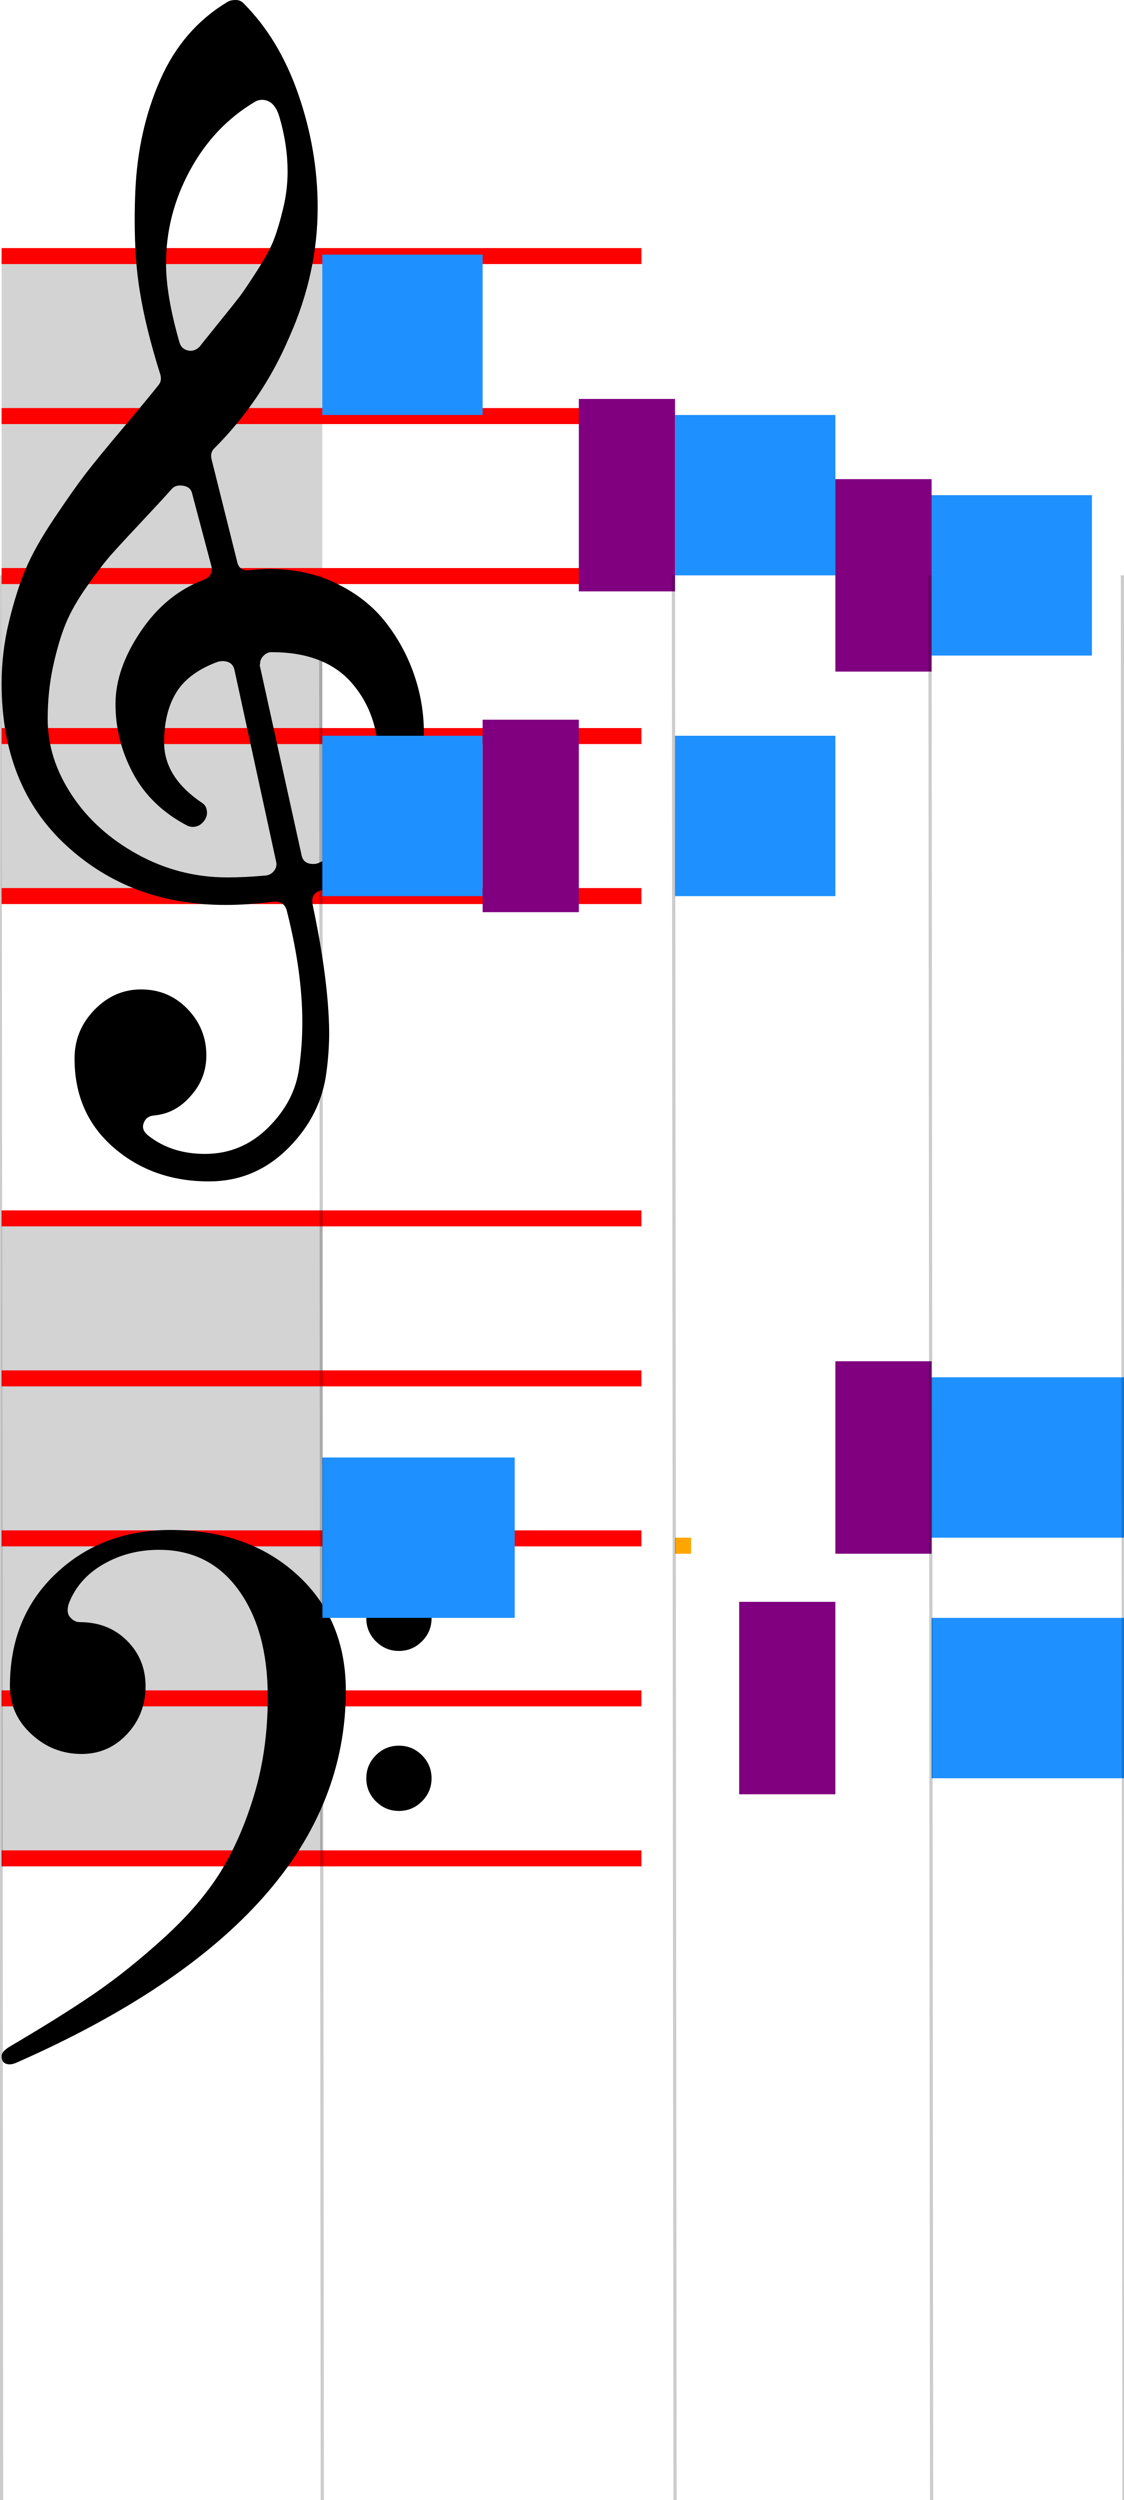 <svg xmlns="http://www.w3.org/2000/svg" xmlns:xlink="http://www.w3.org/1999/xlink" width="70.1" height="155.874" viewBox="0 0 70.1 155.874">
    <rect x="0" y="0" width="70.1" height="155.874" fill="white"/>
    <rect x="0.1" y="15.874" width="20" height="40" fill="lightgray"/>
    <path d="M 0.1 56.368 L 0.1 55.37 L 40.003 55.37 L 40.003 56.368 L 0.1 56.368 Z M 0.1 46.392 L 0.1 45.394 L 40.003 45.394 L 40.003 46.392 L 0.1 46.392 Z M 0.1 36.416 L 0.1 35.418 L 40.003 35.418 L 40.003 36.416 L 0.1 36.416 Z M 0.1 26.44 L 0.1 25.443 L 40.003 25.443 L 40.003 26.44 L 0.1 26.44 Z M 0.1 16.464 L 0.1 15.467 L 40.003 15.467 L 40.003 16.464 L 0.1 16.464 Z " fill="red"/>
    <path d="M 9.996 23.343 Q 9.078 20.43 8.719 18.156 Q 8.4 16.241 8.4 13.687 Q 8.4 12.809 8.44 11.931 Q 8.599 8.14 9.996 4.968 Q 11.393 1.796 14.186 0.12 Q 14.385 0 14.705 0 Q 14.984 0 15.183 0.2 Q 17.418 2.434 18.615 5.906 Q 19.812 9.377 19.812 12.929 Q 19.812 17.039 18.056 20.989 Q 16.381 24.94 13.348 27.972 Q 13.108 28.212 13.188 28.611 L 14.784 34.995 Q 14.904 35.634 15.582 35.554 Q 16.221 35.474 16.819 35.474 Q 19.134 35.474 21.009 36.392 Q 22.885 37.31 24.042 38.786 Q 25.199 40.262 25.818 42.038 Q 26.436 43.814 26.436 45.689 Q 26.436 49.121 24.521 51.894 Q 22.605 54.667 19.932 55.545 Q 19.373 55.745 19.493 56.383 Q 20.491 61.092 20.53 64.324 Q 20.53 65.561 20.371 66.758 Q 20.052 69.511 17.977 71.586 Q 15.902 73.661 13.029 73.661 Q 9.517 73.661 7.083 71.547 Q 4.649 69.432 4.649 66 Q 4.649 64.244 5.886 62.967 Q 7.123 61.69 8.799 61.69 Q 10.515 61.69 11.692 62.907 Q 12.869 64.125 12.869 65.8 Q 12.869 67.237 11.911 68.314 Q 10.954 69.432 9.597 69.551 Q 9.118 69.591 8.959 70.03 Q 8.799 70.469 9.278 70.828 Q 10.714 71.946 12.789 71.946 Q 15.064 71.946 16.72 70.31 Q 18.376 68.674 18.655 66.599 Q 18.855 65.162 18.855 63.726 Q 18.855 60.613 17.897 56.822 Q 17.737 56.144 17.019 56.224 Q 15.423 56.423 14.066 56.423 Q 8.16 56.423 4.13 52.712 Q 0.1 49.001 0.1 42.617 Q 0.1 40.661 0.559 38.766 Q 1.018 36.871 1.596 35.494 Q 2.175 34.117 3.392 32.302 Q 4.609 30.486 5.347 29.528 Q 6.085 28.571 7.682 26.675 Q 9.278 24.78 9.876 24.022 Q 10.116 23.742 9.996 23.343 Z M 16.221 41.579 L 18.815 53.351 Q 18.934 53.869 19.533 53.869 Q 19.693 53.869 19.812 53.83 Q 21.448 53.151 22.526 51.196 Q 23.603 49.241 23.603 47.325 Q 23.603 44.532 21.967 42.617 Q 20.291 40.661 16.939 40.661 Q 16.66 40.661 16.44 40.881 Q 16.221 41.1 16.221 41.38 Q 16.181 41.499 16.221 41.579 Z M 10.714 30.486 Q 10.076 31.204 8.819 32.541 Q 7.562 33.878 6.943 34.576 Q 6.325 35.274 5.427 36.551 Q 4.529 37.828 4.09 38.906 Q 3.651 39.983 3.312 41.539 Q 2.973 43.096 2.973 44.851 Q 2.973 47.285 4.469 49.56 Q 5.966 51.834 8.579 53.271 Q 11.193 54.707 14.186 54.707 Q 15.263 54.707 16.58 54.588 Q 16.899 54.548 17.099 54.288 Q 17.298 54.029 17.218 53.71 L 14.625 41.779 Q 14.505 41.22 13.867 41.22 Q 13.747 41.22 13.587 41.26 Q 11.752 41.938 10.994 43.175 Q 10.235 44.412 10.235 46.288 Q 10.235 48.482 12.63 50.079 Q 12.909 50.278 12.909 50.677 Q 12.909 50.996 12.65 51.276 Q 12.39 51.555 12.031 51.555 Q 11.832 51.555 11.672 51.475 Q 9.397 50.278 8.3 48.223 Q 7.203 46.168 7.203 43.894 Q 7.203 41.699 8.779 39.365 Q 10.355 37.03 12.709 36.152 Q 13.308 35.913 13.188 35.314 L 11.991 30.805 Q 11.911 30.366 11.433 30.287 Q 10.954 30.207 10.714 30.486 Z M 17.418 7.262 Q 17.099 6.225 16.341 6.225 Q 16.101 6.225 15.902 6.345 Q 13.348 7.861 11.852 10.614 Q 10.355 13.368 10.355 16.44 Q 10.355 18.435 11.193 21.348 Q 11.313 21.787 11.792 21.867 Q 12.191 21.907 12.47 21.588 Q 12.59 21.428 13.607 20.171 Q 14.625 18.914 14.944 18.495 Q 15.263 18.076 16.021 16.899 Q 16.78 15.722 17.079 14.944 Q 17.378 14.166 17.657 13.008 Q 17.937 11.851 17.937 10.694 Q 17.937 9.018 17.418 7.262 Z " fill="black"/>
    <rect x="20.1" y="15.874" width="10" height="10" fill="dodgerblue"/>
    <rect x="20.1" y="45.874" width="10" height="10" fill="dodgerblue"/>
    <rect x="42.1" y="25.874" width="10" height="10" fill="dodgerblue"/>
    <rect x="42.1" y="45.874" width="10" height="10" fill="dodgerblue"/>
    <rect x="36.1" y="24.874" width="6" height="12" fill="purple"/>
    <rect x="30.1" y="44.874" width="6" height="12" fill="purple"/>
    <rect x="58.1" y="30.874" width="10" height="10" fill="dodgerblue"/>
    <rect x="52.1" y="29.874" width="6" height="12" fill="purple"/>
    <rect x="0.1" y="75.874" width="20" height="40" fill="lightgray"/>
    <path d="M 0.1 116.368 L 0.1 115.37 L 40.003 115.37 L 40.003 116.368 L 0.1 116.368 Z M 0.1 106.392 L 0.1 105.394 L 40.003 105.394 L 40.003 106.392 L 0.1 106.392 Z M 0.1 96.416 L 0.1 95.418 L 40.003 95.418 L 40.003 96.416 L 0.1 96.416 Z M 0.1 86.44 L 0.1 85.443 L 40.003 85.443 L 40.003 86.44 L 0.1 86.44 Z M 0.1 76.464 L 0.1 75.467 L 40.003 75.467 L 40.003 76.464 L 0.1 76.464 Z " fill="red"/>
    <path d="M 22.845 110.877 Q 22.845 110.039 23.443 109.44 Q 24.042 108.842 24.88 108.842 Q 25.718 108.842 26.316 109.44 Q 26.915 110.039 26.915 110.877 Q 26.915 111.715 26.316 112.313 Q 25.718 112.912 24.88 112.912 Q 24.042 112.912 23.443 112.313 Q 22.845 111.715 22.845 110.877 Z M 22.845 100.901 Q 22.845 100.063 23.443 99.464 Q 24.042 98.866 24.88 98.866 Q 25.718 98.866 26.316 99.464 Q 26.915 100.063 26.915 100.901 Q 26.915 101.739 26.316 102.337 Q 25.718 102.936 24.88 102.936 Q 24.042 102.936 23.443 102.337 Q 22.845 101.739 22.845 100.901 Z M 4.968 101.14 Q 6.764 101.14 7.921 102.297 Q 9.078 103.455 9.078 105.131 Q 9.078 106.886 7.921 108.123 Q 6.764 109.36 5.088 109.36 Q 3.292 109.36 1.956 108.123 Q 0.619 106.886 0.619 105.131 Q 0.619 100.821 3.492 98.108 Q 6.365 95.394 10.634 95.394 Q 15.463 95.394 18.515 98.167 Q 21.568 100.941 21.568 105.41 Q 21.568 119.536 1.058 128.594 Q 0.778 128.713 0.619 128.713 Q 0.1 128.713 0.1 128.195 Q 0.1 127.915 0.619 127.596 Q 3.811 125.721 5.906 124.284 Q 8.001 122.848 10.235 120.813 Q 12.47 118.778 13.747 116.722 Q 15.024 114.667 15.862 111.874 Q 16.7 109.081 16.7 105.809 Q 16.7 101.659 14.884 99.145 Q 13.069 96.631 9.916 96.631 Q 8.001 96.631 6.445 97.529 Q 4.888 98.427 4.29 99.983 Q 4.13 100.502 4.33 100.781 Q 4.609 101.14 4.968 101.14 Z " fill="black"/>
    <rect x="20.1" y="90.874" width="12" height="10" fill="dodgerblue"/>
    <rect x="42.1" y="95.874" width="1" height="1" fill="orange"/>
    <rect x="58.1" y="85.874" width="12" height="10" fill="dodgerblue"/>
    <rect x="58.1" y="100.874" width="12" height="10" fill="dodgerblue"/>
    <rect x="52.1" y="84.874" width="6" height="12" fill="purple"/>
    <rect x="46.1" y="99.874" width="6" height="12" fill="purple"/>
    <line x1="0" y1="35.874" x2="0.1" y2="155.874" stroke="rgba(0,0,0,0.2)" stroke-width="0.2"/>
    <line x1="20" y1="35.874" x2="20.1" y2="155.874" stroke="rgba(0,0,0,0.2)" stroke-width="0.2"/>
    <line x1="42" y1="35.874" x2="42.1" y2="155.874" stroke="rgba(0,0,0,0.2)" stroke-width="0.2"/>
    <line x1="58" y1="35.874" x2="58.1" y2="155.874" stroke="rgba(0,0,0,0.2)" stroke-width="0.2"/>
    <line x1="70" y1="35.874" x2="70.1" y2="155.874" stroke="rgba(0,0,0,0.2)" stroke-width="0.2"/>
</svg>
